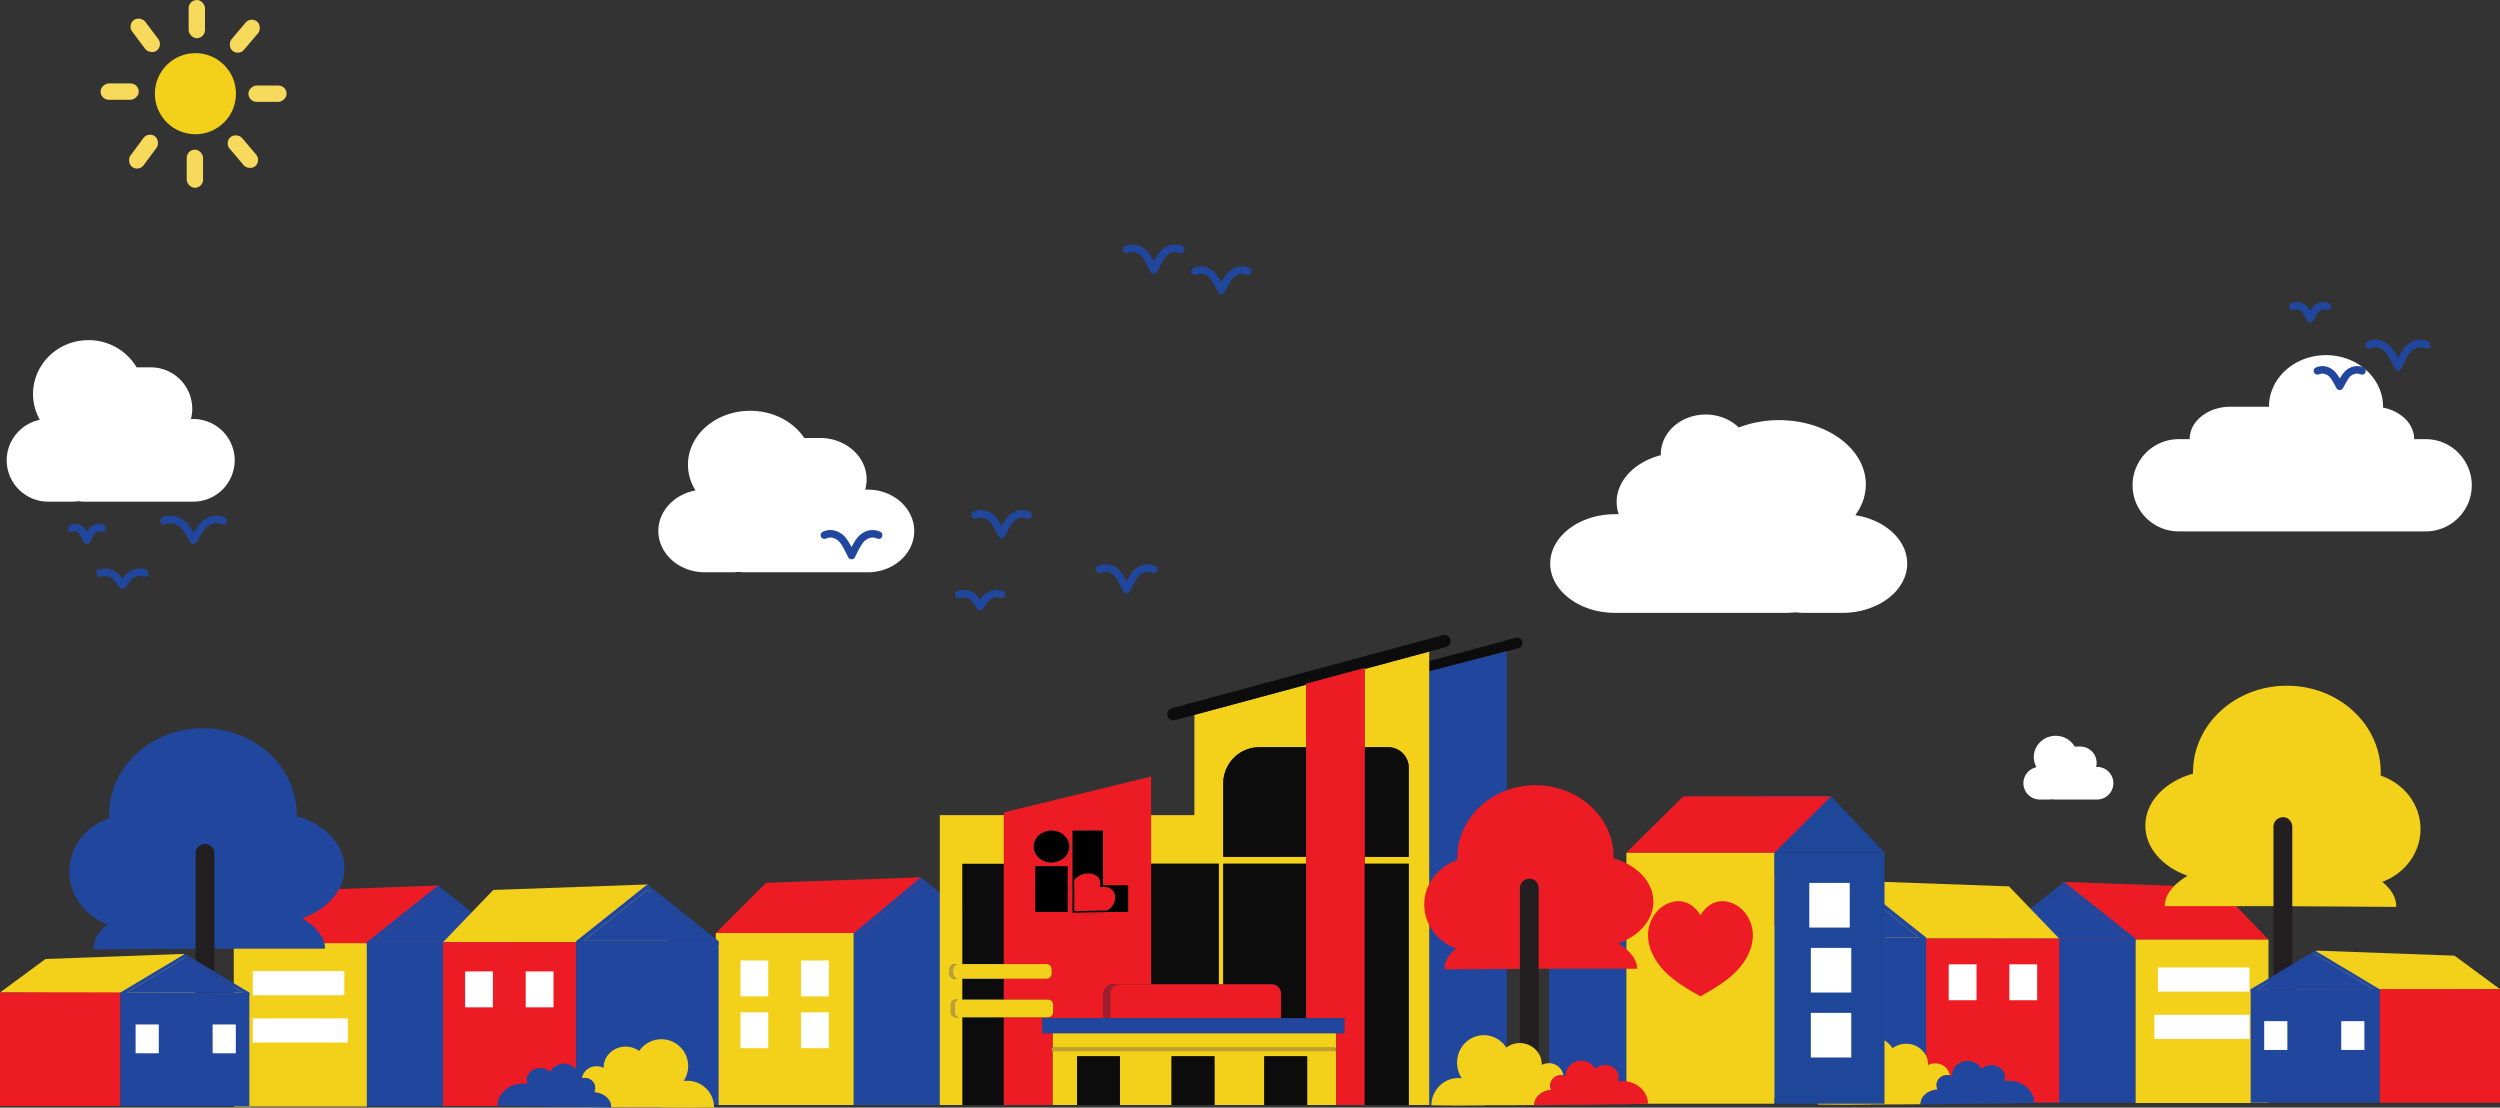 <svg id="Layer_1" data-name="Layer 1" xmlns="http://www.w3.org/2000/svg" viewBox="0 0 3322.23 1471.85"><rect x="0" y="0" width="3322.23" height="1471.85" fill="#333333" stroke="none"/><defs><style>.cls-1{fill:#fff;}.cls-2{fill:#ed1c24;}.cls-3{fill:#f3d01a;}.cls-4{fill:#231f20;}.cls-5{fill:#21469d;}.cls-6{fill:#1e4699;}.cls-7{fill:#f7d95c;}.cls-8{fill:#0c0c0c;}.cls-9{fill:#be9f2f;}.cls-10{fill:#9e1e2f;}.cls-11{opacity:0.5;}</style></defs><path class="cls-1" d="M1153.38,681.25h-3.59a49,49,0,0,0,2-13.68h0c0-30.21-27.74-54.93-61.65-54.93h-21.3c-14.23-21.59-41.07-36.14-71.83-36.14-45.65,0-82.66,32-82.66,71.58a63.86,63.86,0,0,0,10.07,34.26c-28.12,5.08-49.46,27.35-49.46,53.84h0c0,30.21,27.74,54.93,61.65,54.93h36a69.74,69.74,0,0,0,9.09-.6,69.7,69.7,0,0,0,9.08.6h162.62c33.91,0,61.65-24.72,61.65-54.93h0C1215,706,1187.29,681.25,1153.38,681.25Z" transform="translate(-0.11 -30.59)"/><path class="cls-1" d="M3266.92,632.18a61,61,0,0,0-43.27-18h-15.38V614c0-11.81-6.08-22.54-15.88-30.32a58.94,58.94,0,0,0-25.47-11.39c0-.41,0-.81,0-1.21,0-37.86-33.94-68.54-75.8-68.54s-75.8,30.68-75.8,68.53h-51.3c-29.74,0-54.08,19.32-54.08,42.93v.19h-15.37a61.28,61.28,0,0,0,0,122.55h329a61.2,61.2,0,0,0,43.27-104.55Z" transform="translate(-0.11 -30.59)"/><polygon class="cls-2" points="3014.57 1248.66 2713.57 1248.66 2742.23 1171.95 2947.84 1179.31 3014.57 1248.66"/><rect class="cls-3" x="2837.77" y="1279.25" width="176.91" height="217.09" transform="translate(5852.33 2745) rotate(-180)"/><polygon class="cls-3" points="3322.23 1314.51 3049.84 1315.34 3078.14 1263.25 3261.84 1270.01 3322.23 1314.51"/><rect class="cls-2" x="3162.3" y="1345.1" width="160.04" height="150.92" transform="translate(6484.53 2810.53) rotate(-180)"/><path class="cls-3" d="M2851,1127.67c0-31.68,26.4-58.68,63.4-69,0-.62,0-1.24,0-1.86,0-63.51,55.85-115,124.73-115s124.74,51.48,124.74,115c0,1.49-.06,3-.13,4.44,30.92,10.46,53,38.31,53,71,0,31.94-21.07,59.23-50.82,70.25,11.81,9.62,18.54,20.62,18.54,32.26,0,.34,0,.67,0,1l-153.76-1H2876.82c0-15.07,11.28-29.06,30.26-40.39C2873.94,1182.7,2851,1157.23,2851,1127.67Z" transform="translate(-0.11 -30.59)"/><path class="cls-4" d="M3046.31,1481.18V1129c0-6.54-5.75-12.8-12.5-12.5s-12.5,5.49-12.5,12.5v352.2c0,6.54,5.75,12.8,12.5,12.5s12.5-5.49,12.5-12.5Z" transform="translate(-0.11 -30.59)"/><rect class="cls-5" x="2648.58" y="1279.59" width="189.25" height="216.42" transform="translate(5486.3 2745) rotate(-180)"/><polygon class="cls-5" points="2828.12 1246.98 2658.07 1246.98 2743.09 1179.31 2828.12 1246.98"/><path class="cls-5" d="M2648.52,1277.57v5.56h189.25v-5.56h-.29l-89.65-71.35-4.62-3.68-4.63,3.68-89.65,71.35Zm9.66,0,85-67.67,85,67.67Z" transform="translate(-0.11 -30.59)"/><polygon class="cls-2" points="2425.91 1230.8 2124.92 1233.44 2153.57 1156.73 2359.18 1164.1 2425.91 1230.8"/><rect class="cls-5" x="2058.66" y="1264.03" width="189.25" height="225.89" transform="translate(4306.45 2723.37) rotate(-180)"/><polygon class="cls-5" points="2238.26 1230.09 2068.21 1230.09 2153.23 1163.93 2238.26 1230.09"/><path class="cls-5" d="M2058.66,1260.68v5.44H2247.9v-5.44h-.28L2158,1190.92l-4.62-3.59-4.63,3.59-89.65,69.76Zm9.66,0,85-66.16,85,66.16Z" transform="translate(-0.11 -30.59)"/><rect class="cls-3" x="2191.03" y="1261.06" width="183.12" height="228.53" transform="translate(4565.06 2720.06) rotate(-180)"/><polygon class="cls-3" points="2736.45 1247.25 2435.46 1247.25 2464.11 1170.54 2669.72 1177.9 2736.45 1247.25"/><rect class="cls-2" x="2559.65" y="1277.84" width="176.91" height="217.83" transform="translate(5296.1 2742.92) rotate(-180)"/><rect class="cls-5" x="2370.4" y="1277.84" width="189.25" height="216.42" transform="translate(4929.94 2741.5) rotate(-180)"/><polygon class="cls-5" points="2550.01 1245.56 2379.95 1245.56 2464.98 1177.9 2550.01 1245.56"/><path class="cls-5" d="M2370.4,1276.16v5.56h189.25v-5.56h-.28l-89.65-71.35-4.63-3.68-4.62,3.68-89.66,71.35Zm9.66,0,85-67.67,85,67.67Z" transform="translate(-0.11 -30.59)"/><path class="cls-3" d="M2575.07,1478.47a12.77,12.77,0,0,1-1.42-5.76c-.05-7.39,6.18-13.41,13.91-13.47a14.68,14.68,0,0,1,3.66.46c-1.41-9.13-9.66-16.11-19.59-16a20.33,20.33,0,0,0-9.3,2.29c0-.4,0-.81,0-1.22-.1-15-13.37-27.24-29.41-27.14a30.36,30.36,0,0,0-17.78,5.86,35.6,35.6,0,1,0-59,39.9,35.39,35.39,0,0,0-5.18-.36,35.78,35.78,0,0,0-35.34,35.32l35.57.33,35.58-.23c0-.08,0-.15,0-.23h34.53l31-.2C2552.43,1487.63,2562.52,1479,2575.07,1478.47Z" transform="translate(-0.11 -30.59)"/><path class="cls-5" d="M2703.61,1496.26c-.39-16.33-15.53-29.52-33.73-29.4a37.33,37.33,0,0,0-6.4.61,14.29,14.29,0,0,0,1.13-5.6c-.06-8.81-8.21-15.9-18.2-15.84a19.3,19.3,0,0,0-13,5,21,21,0,0,0-18.62-10.66c-11.39.07-20.71,8.9-20.64,19.55,0,.29,0,.58,0,.87a14.24,14.24,0,0,0-3-1.09,14.68,14.68,0,0,0-3.66-.46c-7.73.06-14,6.08-13.91,13.47a12.77,12.77,0,0,0,1.42,5.76c-12.55.56-22.64,9.16-22.66,19.51v.29l23.9-.33,23.91-.27h0l23.56-.16,35.31-.46,11-.08Z" transform="translate(-0.11 -30.59)"/><rect class="cls-1" x="2867.77" y="1316.3" width="121.66" height="32.08" transform="translate(5857.09 2634.09) rotate(-180)"/><rect class="cls-1" x="2223.87" y="1297.57" width="36.94" height="47.72" transform="translate(4484.57 2612.26) rotate(-180)"/><rect class="cls-1" x="2304.43" y="1297.57" width="36.94" height="47.72" transform="translate(4645.68 2612.26) rotate(-180)"/><rect class="cls-1" x="2223.87" y="1366.37" width="36.94" height="47.72" transform="translate(4484.57 2749.88) rotate(-180)"/><rect class="cls-1" x="2304.43" y="1366.37" width="36.94" height="47.72" transform="translate(4645.68 2749.88) rotate(-180)"/><rect class="cls-1" x="2589.77" y="1312.09" width="36.94" height="47.72" transform="translate(5216.37 2641.3) rotate(-180)"/><rect class="cls-5" x="2990.98" y="1345.93" width="171.26" height="150.09" transform="translate(6153.11 2811.36) rotate(-180)"/><polygon class="cls-5" points="3153.56 1314.36 2999.61 1314.36 3076.59 1268.26 3153.56 1314.36"/><path class="cls-5" d="M2991,1345v3.79H3162.3V1345H3162l-81.16-48.61-4.18-2.5-4.19,2.5L2991.35,1345Zm8.75,0,77-46.1,77,46.1Z" transform="translate(-0.11 -30.59)"/><rect class="cls-1" x="2670.33" y="1312.09" width="36.94" height="47.72" transform="translate(5377.48 2641.3) rotate(-180)"/><rect class="cls-1" x="3111.35" y="1387.58" width="30.79" height="38.31" transform="translate(6253.38 2782.88) rotate(-180)"/><rect class="cls-1" x="3008.98" y="1387.58" width="30.79" height="38.31" transform="translate(6048.64 2782.88) rotate(-180)"/><rect class="cls-1" x="2863.01" y="1379.15" width="126.42" height="32.08" transform="translate(5852.33 2759.79) rotate(-180)"/><polygon class="cls-2" points="310.65 1253.42 611.64 1253.42 582.99 1176.71 377.38 1184.07 310.65 1253.42"/><rect class="cls-3" x="310.65" y="1253.42" width="176.91" height="217.09"/><polygon class="cls-3" points="0 1318.92 272.39 1319.74 244.09 1267.66 60.39 1274.42 0 1318.92"/><rect class="cls-2" y="1318.92" width="160.04" height="150.92"/><path class="cls-5" d="M457.9,1184.19c0-31.68-26.4-58.68-63.4-69,0-.62.05-1.24.05-1.86,0-63.51-55.85-115-124.73-115s-124.74,51.48-124.74,115c0,1.49.06,3,.12,4.44-30.91,10.46-53,38.31-53,71,0,31.94,21.07,59.23,50.82,70.25-11.81,9.62-18.54,20.62-18.54,32.26,0,.34,0,.67,0,1l153.76-1H432c0-15.07-11.28-29.06-30.26-40.39C434.91,1239.21,457.9,1213.75,457.9,1184.19Z" transform="translate(-0.11 -30.59)"/><path class="cls-4" d="M285,1484.05V1164.54c0-6.54-5.75-12.81-12.5-12.5s-12.5,5.49-12.5,12.5v319.51c0,6.54,5.75,12.8,12.5,12.5s12.5-5.5,12.5-12.5Z" transform="translate(-0.11 -30.59)"/><rect class="cls-5" x="487.56" y="1253.42" width="189.25" height="216.42"/><polygon class="cls-5" points="497.1 1251.74 667.15 1251.74 582.12 1184.07 497.1 1251.74"/><path class="cls-5" d="M676.51,1282.33,586.86,1211l-4.63-3.68-4.62,3.68L488,1282.33h-.29v5.56H676.92v-5.56Zm-179.3,0,85-67.66,85,67.66Z" transform="translate(-0.11 -30.59)"/><polygon class="cls-2" points="951.19 1239.89 1252.18 1242.53 1223.53 1165.83 1017.92 1173.19 951.19 1239.89"/><rect class="cls-5" x="1129.31" y="1242.53" width="189.25" height="225.89"/><polygon class="cls-5" points="1138.84 1244.28 1308.89 1244.28 1223.87 1173.53 1138.84 1244.28"/><path class="cls-5" d="M1318.25,1274.87l-89.65-74.61-4.62-3.84-4.63,3.84-89.65,74.61h-.28v5.82h189.25v-5.82Zm-179.3,0,85-70.75,85,70.75Z" transform="translate(-0.11 -30.59)"/><rect class="cls-3" x="951.19" y="1239.89" width="183.12" height="228.53"/><polygon class="cls-3" points="588.77 1252.01 889.76 1252.01 861.1 1175.3 655.5 1182.66 588.77 1252.01"/><rect class="cls-2" x="588.77" y="1252.01" width="176.91" height="217.83"/><rect class="cls-5" x="765.68" y="1252.01" width="189.25" height="216.42"/><polygon class="cls-5" points="775.21 1250.33 945.26 1250.33 860.24 1182.66 775.21 1250.33"/><path class="cls-5" d="M954.63,1280.92,865,1209.57l-4.62-3.68-4.63,3.68-89.65,71.35h-.28v5.56H955v-5.56Zm-179.31,0,85-67.67,85,67.67Z" transform="translate(-0.11 -30.59)"/><path class="cls-3" d="M789.59,1482.27a12.9,12.9,0,0,0,1.42-5.76c0-7.39-6.18-13.42-13.91-13.47a14.76,14.76,0,0,0-3.67.46c1.42-9.13,9.66-16.11,19.6-16a20.37,20.37,0,0,1,9.3,2.29c0-.4,0-.81,0-1.22.1-15,13.37-27.25,29.4-27.14a30.33,30.33,0,0,1,17.79,5.86,35.59,35.59,0,1,1,59,39.9,35.49,35.49,0,0,1,40.53,35l-35.58.33-35.58-.23c0-.08,0-.16,0-.23H843.29l-31-.2C812.23,1491.43,802.14,1482.83,789.59,1482.27Z" transform="translate(-0.11 -30.59)"/><path class="cls-5" d="M661,1500.06c.4-16.33,15.53-29.52,33.73-29.4a37.54,37.54,0,0,1,6.41.61,14.29,14.29,0,0,1-1.13-5.6c.06-8.81,8.2-15.9,18.19-15.84a19.27,19.27,0,0,1,13,5,21,21,0,0,1,18.62-10.66c11.39.07,20.7,8.9,20.63,19.55,0,.29,0,.58,0,.87a14.15,14.15,0,0,1,3-1.09,14.76,14.76,0,0,1,3.67-.46c7.73,0,14,6.08,13.91,13.47a12.9,12.9,0,0,1-1.42,5.76c12.55.56,22.64,9.16,22.65,19.51,0,0,0,.08,0,.12v.17l-23.91-.33-23.9-.27h0l-23.56-.16-35.31-.46-11-.08Z" transform="translate(-0.11 -30.59)"/><polygon class="cls-6" points="2339.51 1132.96 2504.28 1132.96 2433.26 1058.2 2339.51 1058.2 2339.51 1132.96"/><rect class="cls-1" x="335.89" y="1290.47" width="121.66" height="32.08"/><rect class="cls-3" x="2161.32" y="1132.96" width="196.82" height="333.77"/><path class="cls-2" d="M2259.87,1354.62c16.46-9.18,33.59-19.22,46.74-32.41s22.74-30.34,22.86-48.53-10.74-36.88-28.59-43.3a33.19,33.19,0,0,0-16.71-1.84c-9.71,1.61-17.91,8.38-23.09,16.35a20.2,20.2,0,0,0-1.21,2c-.42-.69-.85-1.38-1.27-2-5.18-8-13.39-14.74-23.1-16.35a33.16,33.16,0,0,0-16.7,1.84c-17.85,6.42-28.77,25.18-28.59,43.3s9.77,35.34,22.86,48.53S2243.4,1345.44,2259.87,1354.62Z" transform="translate(-0.11 -30.59)"/><rect class="cls-6" x="2358.13" y="1132.96" width="146.15" height="333.77"/><rect class="cls-1" x="2406.39" y="1259.62" width="53.73" height="59.35"/><rect class="cls-1" x="2404.35" y="1173.28" width="53.73" height="59.35"/><rect class="cls-1" x="2406.39" y="1345.97" width="53.73" height="59.35"/><polygon class="cls-2" points="2161.32 1132.96 2358.34 1132.96 2433.26 1058.2 2236.92 1058.2 2161.32 1132.96"/><rect class="cls-1" x="1064.52" y="1276.4" width="36.94" height="47.72"/><rect class="cls-1" x="983.96" y="1276.4" width="36.94" height="47.72"/><rect class="cls-1" x="1064.52" y="1345.21" width="36.94" height="47.72"/><rect class="cls-1" x="983.96" y="1345.21" width="36.94" height="47.72"/><rect class="cls-1" x="698.62" y="1290.92" width="36.94" height="47.72"/><rect class="cls-5" x="160.1" y="1319.75" width="171.26" height="150.09"/><polygon class="cls-5" points="168.67 1318.76 322.61 1318.76 245.64 1272.67 168.67 1318.76"/><path class="cls-5" d="M331.1,1349.35l-81.16-48.6-4.19-2.5-4.18,2.5-81.16,48.6h-.26v3.79H331.47v-3.79Zm-162.32,0,77-46.09,77,46.09Z" transform="translate(-0.11 -30.59)"/><rect class="cls-1" x="618.06" y="1290.92" width="36.94" height="47.72"/><rect class="cls-1" x="180.2" y="1361.4" width="30.79" height="38.31"/><rect class="cls-1" x="282.57" y="1361.4" width="30.79" height="38.31"/><rect class="cls-1" x="335.89" y="1353.32" width="126.42" height="32.08"/><circle class="cls-3" cx="259.69" cy="124.5" r="53.9"/><rect class="cls-7" x="148.29" y="126.97" width="21.74" height="50.72" rx="10.87" transform="translate(6.71 280.9) rotate(-90)"/><rect class="cls-7" x="344.74" y="129.73" width="21.74" height="50.72" rx="10.87" transform="translate(200.4 480.11) rotate(-90)"/><rect class="cls-7" x="248.12" y="198.87" width="21.74" height="50.72" rx="10.87"/><rect class="cls-7" x="179.98" y="206.73" width="21.74" height="50.72" rx="10.87" transform="translate(175.63 -98.6) rotate(36.55)"/><rect class="cls-7" x="312.01" y="206.73" width="21.74" height="50.72" rx="10.87" transform="translate(719.15 169.88) rotate(139.73)"/><rect class="cls-7" x="250.69" width="21.74" height="50.72" rx="10.87"/><rect class="cls-7" x="182.55" y="53.32" width="21.74" height="50.72" rx="10.87" transform="matrix(0.8, -0.6, 0.6, 0.8, -8.93, 100.07)"/><rect class="cls-7" x="314.59" y="53.32" width="21.74" height="50.72" rx="10.87" transform="translate(522.81 318.5) rotate(-139.73)"/><path class="cls-5" d="M3095.49,433.62a18,18,0,0,0-18.33,1.8c-5.4,4.05-8.23,10.2-11.37,16h8.63c-3.14-5.77-6-12-11.37-16a18.06,18.06,0,0,0-18.33-1.8c-2.4,1.06-3.15,4.75-1.8,6.84,1.61,2.49,4.27,2.93,6.84,1.8-1.25.55.39-.1.75-.2s.56-.11.83-.18c.6-.18-1.26.08-.16,0,.5,0,1-.06,1.51,0,0,0,.83,0,.83,0s-1.27-.22-.16,0a14.77,14.77,0,0,1,1.49.38,7.1,7.1,0,0,0,1,.36c-.29,0-.82-.39-.24-.08s1,.55,1.54.88c.12.08,1,.66.37.24s.3.26.35.3a16.7,16.7,0,0,1,1.2,1.18,3.58,3.58,0,0,1,.63.72c-.26-.57-.28-.38.06.09.77,1.08,1.47,2.2,2.14,3.34,1.38,2.34,2.62,4.76,3.92,7.15a5,5,0,0,0,8.63,0c1.26-2.33,2.47-4.69,3.8-7,.67-1.14,1.38-2.27,2.14-3.35,0,0,.78-1,.32-.46s.26-.27.35-.38a16.69,16.69,0,0,1,1.34-1.32s.55-.48.56-.47c-.49.37-.58.45-.29.23l.3-.2a14.6,14.6,0,0,1,1.53-.9c.38-.19.71-.63-.09,0a2.93,2.93,0,0,1,.81-.3,13,13,0,0,1,1.48-.4c.09,0,1.2-.22.34-.08s.15,0,.34,0a15.7,15.7,0,0,1,1.68,0c.73.05-.15.07-.33-.05a3.48,3.48,0,0,0,.83.18c.28.07.55.15.82.24s1.3.53.09,0c2.39,1.05,5.48.77,6.84-1.8,1.15-2.17.76-5.71-1.79-6.84Z" transform="translate(-0.11 -30.59)"/><path class="cls-5" d="M1661,386.93a24.29,24.29,0,0,0-21.1.15c-6.94,3.26-11.43,9.6-15.09,16.08-2,3.62-3.87,7.36-5.8,11h8.63c-3.55-6.76-6.76-13.8-11.6-19.76a27,27,0,0,0-18.67-9.89,23.52,23.52,0,0,0-11.72,2.38c-2.38,1.1-3.16,4.72-1.8,6.84a5.14,5.14,0,0,0,6.84,1.79q.75-.35-.24.09l.64-.25c.43-.16.86-.3,1.3-.42s.87-.23,1.32-.32l.66-.12c-.78.1-.89.11-.34,0a21.65,21.65,0,0,1,2.67-.08c.33,0,.67.05,1,.07.56.06.44,0-.33-.06l.66.11a20,20,0,0,1,2.63.69,6.08,6.08,0,0,1,1.29.48c-1.2-.75.1.07.38.22.74.38,1.45.8,2.15,1.25a9.72,9.72,0,0,1,1.18.84l.41.38a25.42,25.42,0,0,1,2.14,2.14c.3.34.59.69.88,1l-.18-.23c.16.21.32.43.47.65a65.67,65.67,0,0,1,3.6,5.74c2.13,3.74,4,7.61,6,11.41a5,5,0,0,0,8.63,0c2-3.8,3.89-7.67,6-11.41,1.12-2,2.3-3.9,3.61-5.74.25-.36.7-.95.17-.27.32-.4.65-.8,1-1.19a27.13,27.13,0,0,1,2.15-2.14l.41-.38a9.72,9.72,0,0,1,1.18-.84c.69-.45,1.41-.87,2.14-1.25.29-.15,1.58-1,.39-.22a5.89,5.89,0,0,1,1.29-.48,19.81,19.81,0,0,1,2.62-.69l.67-.11q-1.17.15-.33.06c.33,0,.66-.06,1-.07a21.49,21.49,0,0,1,2.66.08c.56.06.45.05-.33,0l.66.12c.44.09.88.2,1.31.32s.87.26,1.3.42l.64.25q-1-.43-.24-.09c2.37,1.1,5.5.75,6.84-1.79,1.17-2.21.74-5.67-1.79-6.84Z" transform="translate(-0.11 -30.59)"/><path class="cls-5" d="M193.81,787.39a25.94,25.94,0,0,0-20.8,2.13c-6.46,3.65-10.37,10.26-14.54,16.16h8.64c-4.17-5.9-8.08-12.52-14.55-16.16a26,26,0,0,0-20.79-2.13c-2.47.84-4.36,3.47-3.49,6.15.79,2.45,3.5,4.4,6.15,3.49a20.21,20.21,0,0,1,2.15-.61l.91-.19.56-.09c-.66.09-.79.11-.41.07,1.38-.06,2.71-.06,4.09,0,.64,0-1-.19,0,0,.37.07.74.13,1.1.21A20.24,20.24,0,0,1,145,797l.88.31c.62.24.58.09,0,0a7,7,0,0,1,2,1c.59.34,1.14.74,1.71,1.12s-.69-.59,0,0c.28.25.56.49.83.75a34.26,34.26,0,0,1,3.06,3.42c.9,1.11-.58-.8.28.36.26.34.52.69.77,1,.42.57.83,1.15,1.24,1.74.92,1.3,1.81,2.62,2.73,3.92a5.09,5.09,0,0,0,8.64,0c.88-1.24,1.73-2.5,2.61-3.75.44-.64.9-1.28,1.36-1.91.25-.35.51-.7.77-1,.55-.75-.22.25.14-.19a38.94,38.94,0,0,1,3.19-3.59c.23-.22.46-.43.7-.63.44-.38.45-.46,0,0a10.16,10.16,0,0,1,1.86-1.23c.59-.35,1.21-.63,1.81-1s-.88.32,0,0l1.06-.38c.65-.21,1.31-.39,2-.54.37-.09.73-.16,1.1-.22,1-.18.12.15,0,0,.2.19,1.87-.13,2.23-.13.62,0,1.24.06,1.86.08,1.15,0-.89-.18.15,0,.37.07.73.13,1.1.22a20.21,20.21,0,0,1,2.15.61,5,5,0,0,0,6.15-3.49,5.13,5.13,0,0,0-3.49-6.15Z" transform="translate(-0.11 -30.59)"/><path class="cls-5" d="M298.14,717.93c-7-3-14.93-2.32-21.83.65-7.47,3.21-12.48,9.51-16.67,16.22-2.31,3.7-4.39,7.54-6.58,11.3h8.64c-4-6.86-7.62-14.17-13-20.1a30.71,30.71,0,0,0-20.3-10,25.79,25.79,0,0,0-11.81,1.89,5.54,5.54,0,0,0-3,2.3,5.08,5.08,0,0,0-.51,3.85c.75,2.31,3.57,4.58,6.15,3.49a23.24,23.24,0,0,1,4.39-1.36,6,6,0,0,0,1-.18s-1,.11-.46.07l.52-.05a22,22,0,0,1,2.44-.07,14.8,14.8,0,0,0,2.09.15s-1-.17-.46-.07c.17,0,.34.06.51.09.47.08.93.18,1.38.29.69.16,1.37.36,2,.58.34.11.67.24,1,.36l.06,0c-.73-.27.33.15.39.18a26.2,26.2,0,0,1,3.94,2.28c.2.14.39.29.6.43.47.34-.28-.21-.28-.21s.74.62.86.72c.62.54,1.21,1.11,1.78,1.71s1.13,1.24,1.65,1.89-.33-.47.23.3l.87,1.2c1.08,1.53,2.09,3.1,3.07,4.69,2.13,3.47,4.07,7,6.11,10.56a5.05,5.05,0,0,0,8.64,0c1.79-3.08,3.5-6.2,5.33-9.26,1-1.61,2-3.2,3-4.76.47-.71,1-1.4,1.46-2.09.21-.29.76-1,.23-.32.32-.41.65-.82,1-1.22a36.55,36.55,0,0,1,3.4-3.3c.53-.47-.7.5-.13.09l.45-.32c.3-.22.6-.43.91-.63q1-.65,2-1.2c.37-.2.75-.39,1.13-.56l.49-.23c.51-.24-.35.17-.37.16.19,0,.81-.31,1-.37.39-.14.78-.27,1.18-.38.73-.22,1.47-.4,2.22-.55a8.68,8.68,0,0,0,1-.17s-1,.11-.46.07l.7-.07a20.67,20.67,0,0,1,2.61,0c.41,0,.82,0,1.22.08,1.19.11-.63-.14.23,0a24.25,24.25,0,0,1,5.08,1.48c2.42,1,5.61-1.09,6.15-3.49.67-2.93-.9-5.06-3.49-6.15Z" transform="translate(-0.11 -30.59)"/><path class="cls-5" d="M138.34,728.32c-6.07-3-12.58-1.82-17.69,2.49-4.58,3.87-6.83,10-9.36,15.29h8.63c-2.53-5.26-4.78-11.42-9.36-15.29-5.11-4.31-11.62-5.51-17.69-2.49a5,5,0,0,0-1.8,6.84,5.12,5.12,0,0,0,6.84,1.8c.83-.41-.7.18-.11,0,.21-.05.41-.15.62-.21s.53-.13.79-.2c.75-.22-.24.14-.37,0a6.48,6.48,0,0,0,1.44,0c1,0-.09.14-.2-.06a2.82,2.82,0,0,0,.63.12c.49.11.94.3,1.42.43s-.91-.47-.11,0l.6.32.74.47.29.2q.43.32-.3-.24s1.17,1.08,1.22,1.13.35.38.51.57.66.93.08.06c.33.5.68,1,1,1.5.66,1.08,1.26,2.18,1.84,3.3,1.15,2.25,2.19,4.55,3.29,6.83,1.57,3.27,7.06,3.27,8.63,0,1.07-2.21,2.08-4.45,3.2-6.64.57-1.12,1.17-2.23,1.83-3.31.35-.58.73-1.12,1.1-1.68-.22.33-.42.49,0,.08.21-.23.42-.48.64-.71s1.23-1.11,1.22-1.13-.84.58-.15.14c.24-.16.48-.33.73-.48l.6-.33c.9-.47-.06-.17-.12,0,.07-.19,1.26-.41,1.42-.45s.43-.08.63-.14c.58-.16-1.11,0-.2,0,.47,0,1,0,1.44,0s-.91-.24-.37,0c.25.09.53.11.79.18l.63.2c1.08.34-1-.48,0,0,2.33,1.16,5.52.7,6.84-1.8,1.19-2.26.7-5.59-1.8-6.84Z" transform="translate(-0.11 -30.59)"/><path class="cls-5" d="M3141.62,519.18a21.33,21.33,0,0,0-11.23-1.95,22.93,22.93,0,0,0-11,4.23c-6.75,5-10.3,12.82-14.26,20h8.64c-4-7.17-7.51-15-14.27-20a22.37,22.37,0,0,0-10.36-4.14,21.75,21.75,0,0,0-11.9,1.86c-2.4,1.05-3.14,4.75-1.79,6.84,1.6,2.49,4.26,2.92,6.84,1.79-1.26.55,0,0,.27-.07s.65-.21,1-.3.78-.17,1.17-.27c1-.23-1.08.06,0,0,.68,0,1.35-.09,2-.07.34,0,.67,0,1,.06,1.1.05-1-.21,0,0,.73.16,1.45.31,2.17.53.39.12.77.26,1.15.4,1,.34-.89-.45.1,0,.63.33,1.26.66,1.87,1,.31.19.6.4.9.6.83.53-.68-.6.3.23a18.82,18.82,0,0,1,1.78,1.68c.26.28.5.58.76.86.71.77-.5-.73.2.23,1,1.43,2,2.92,2.93,4.44,1.82,3,3.44,6.19,5.15,9.29a5,5,0,0,0,8.64,0c1.67-3,3.26-6.12,5-9.11.95-1.58,1.95-3.13,3-4.62.8-1.09-.66.74.2-.23.25-.29.5-.58.76-.86a18.82,18.82,0,0,1,1.78-1.68c.14-.12.28-.24.43-.35-.48.37-.58.44-.28.23s.69-.49,1.05-.71c.61-.38,1.24-.7,1.87-1,1.05-.55-1,.35.1,0l1-.35a18.14,18.14,0,0,1,2.17-.55l.51-.08c-.71.09-.87.11-.48.07s.79-.07,1.18-.08a19.77,19.77,0,0,1,2,.07c1.16.09-1.12-.25,0,0l1,.22,1,.29c.28.09,1.74.7.43.13,2.39,1.05,5.48.78,6.84-1.79,1.15-2.17.77-5.72-1.79-6.84Z" transform="translate(-0.11 -30.59)"/><path class="cls-8" d="M2023.06,883.16h0a7.08,7.08,0,0,0-8.68-5l-115,31v13.61l103.18-26.81v.13l15.5-4.18A7.14,7.14,0,0,0,2023.06,883.16Z" transform="translate(-0.11 -30.59)"/><polygon class="cls-5" points="1899.26 892.15 1899.26 1468.43 2002.44 1468.43 2002.44 865.48 2002.44 865.34 1899.26 892.15"/><path class="cls-3" d="M1619.65,1178.4v160.31h6.06V1178.4h110.08v-9.17H1625.71v-97.55a48,48,0,0,1,47.87-48.13h62.21v-83L1587.33,980.6v133.17h-57.55v64.63Z" transform="translate(-0.11 -30.59)"/><path class="cls-3" d="M1899.37,922.75V896.43l-85.73,23.13v104H1845a27.28,27.28,0,0,1,27.2,27.35v118.33h-58.51v9.17h58.51V1499h-96.31v-95.41h-377v19.3h375.89v4.44H1398.82V1499h32.64v-64.74h57V1499H1557v-64.74h57V1499h66.2v-64.74h57V1499h162.18Z" transform="translate(-0.11 -30.59)"/><path class="cls-8" d="M1735.79,939.22l77.85-21v1.34l85.73-23.13,22.24-6a8.22,8.22,0,0,0,5.77-10h0a8.15,8.15,0,0,0-10-5.8l-360.14,97.15a8.2,8.2,0,0,0-5.77,10h0a8.17,8.17,0,0,0,10,5.8l25.86-7,148.46-40.05Z" transform="translate(-0.11 -30.59)"/><path class="cls-8" d="M1690.05,1338.71a12.43,12.43,0,0,1,12.4,12.47V1382a1.56,1.56,0,0,1-1.56,1.57h34.9V1178.4H1625.71v160.31h64.34Z" transform="translate(-0.11 -30.59)"/><path class="cls-8" d="M1673.58,1023.55a48,48,0,0,0-47.87,48.13v97.55h110.08V1023.55Z" transform="translate(-0.11 -30.59)"/><path class="cls-8" d="M1872.15,1169.23V1050.9a27.28,27.28,0,0,0-27.2-27.35h-31.31v145.68Z" transform="translate(-0.11 -30.59)"/><rect class="cls-8" x="1278.77" y="1351.89" width="55.21" height="116.54"/><rect class="cls-8" x="1278.77" y="1147.81" width="55.21" height="133.34"/><rect class="cls-8" x="1278.77" y="1300.65" width="55.21" height="27.74"/><rect class="cls-8" x="1529.66" y="1147.81" width="89.87" height="160.31"/><path class="cls-2" d="M1397.69,1427.35v-4.44h1.13v-19.3h-13.45v-20h82.78a1.56,1.56,0,0,1-1.56-1.57v-30.85a12.43,12.43,0,0,1,12.4-12.47h50.79V1062.57l-195.69,47.61v201.56h56.82a6.79,6.79,0,0,1,6.78,6.82v5.87a6.79,6.79,0,0,1-6.78,6.81h-56.82V1359h58.75a6.79,6.79,0,0,1,6.78,6.81v9.87a6.79,6.79,0,0,1-6.78,6.82h-58.75V1499h64.73v-71.67Zm23.3-271.78c0,11.66-10.56,21.12-23.58,21.12s-23.58-9.46-23.58-21.12,10.56-21.12,23.58-21.12S1421,1143.91,1421,1155.57Zm4.48-21.07h40.36v72.66h33.43v35.26h-18.11l-13.2.19a43.56,43.56,0,0,1-16.93,3.5c-7.32.1-14.78-1.27-22-2.93l-1.48,0h-2.1v-.87l-.69-.16c-2.18-7.59-4.3-15.65-4-23.48a32,32,0,0,1,4.72-15.92V1134.5Zm-49.43,108v-60.75h42.74v60.75Z" transform="translate(-0.11 -30.59)"/><path class="cls-9" d="M1268.56,1375.66v-9.87a6.79,6.79,0,0,1,6.78-6.81h-5a6.79,6.79,0,0,0-6.77,6.81v9.87a6.79,6.79,0,0,0,6.77,6.82h5A6.79,6.79,0,0,1,1268.56,1375.66Z" transform="translate(-0.11 -30.59)"/><path class="cls-10" d="M1475.61,1382v-30.85a12.43,12.43,0,0,1,12.4-12.47h-9a12.43,12.43,0,0,0-12.4,12.47V1382a1.56,1.56,0,0,0,1.56,1.57h9A1.56,1.56,0,0,1,1475.61,1382Z" transform="translate(-0.11 -30.59)"/><path class="cls-3" d="M1334.09,1382.48h58.75a6.79,6.79,0,0,0,6.78-6.82v-9.87a6.79,6.79,0,0,0-6.78-6.81h-114v-27.74h112a6.79,6.79,0,0,0,6.78-6.81v-5.87a6.79,6.79,0,0,0-6.78-6.82h-112V1178.4h55.21v-64.63H1249V1499h29.89V1382.48Zm-72-63.92a6.79,6.79,0,0,1,6.77-6.82h4.6a6.79,6.79,0,0,0-6.78,6.82v5.87a6.79,6.79,0,0,0,6.78,6.81h-4.6a6.79,6.79,0,0,1-6.77-6.81Zm8.28,63.92a6.79,6.79,0,0,1-6.77-6.82v-9.87a6.79,6.79,0,0,1,6.77-6.81h5a6.79,6.79,0,0,0-6.78,6.81v9.87a6.79,6.79,0,0,0,6.78,6.82Z" transform="translate(-0.11 -30.59)"/><path class="cls-2" d="M1475.61,1351.18V1382a1.56,1.56,0,0,0,1.56,1.57h223.72a1.56,1.56,0,0,0,1.56-1.57v-30.85a12.43,12.43,0,0,0-12.4-12.47H1488A12.43,12.43,0,0,0,1475.61,1351.18Z" transform="translate(-0.11 -30.59)"/><polygon class="cls-2" points="1735.68 908.63 1735.68 909.96 1735.68 992.96 1735.68 1138.64 1735.68 1147.81 1735.68 1353.01 1786.44 1353.01 1786.44 1373.02 1775.73 1373.02 1775.73 1468.43 1813.52 1468.43 1813.52 1147.81 1813.52 1138.64 1813.52 992.96 1813.52 888.97 1813.52 887.63 1735.68 908.63"/><polygon class="cls-5" points="1786.44 1353.01 1735.68 1353.01 1700.78 1353.01 1667.03 1353.01 1477.06 1353.01 1468.04 1353.01 1385.26 1353.01 1385.26 1373.02 1398.71 1373.02 1775.73 1373.02 1786.44 1373.02 1786.44 1353.01"/><rect class="cls-8" x="1431.35" y="1403.69" width="56.99" height="64.74"/><path class="cls-9" d="M1268.81,1331.24h4.6a6.79,6.79,0,0,1-6.78-6.81v-5.87a6.79,6.79,0,0,1,6.78-6.82h-4.6a6.79,6.79,0,0,0-6.77,6.82v5.87A6.79,6.79,0,0,0,1268.81,1331.24Z" transform="translate(-0.11 -30.59)"/><polygon class="cls-8" points="1556.9 1403.69 1556.9 1468.43 1587.22 1468.43 1613.89 1468.43 1613.89 1403.69 1556.9 1403.69"/><polygon class="cls-8" points="1737.08 1463.32 1737.08 1403.69 1680.09 1403.69 1680.09 1468.43 1696.76 1468.43 1737.08 1468.43 1737.08 1463.32"/><rect x="1375.93" y="1151.12" width="42.74" height="60.76"/><ellipse cx="1397.3" cy="1124.98" rx="23.58" ry="21.12"/><rect class="cls-8" x="1813.52" y="1147.81" width="58.52" height="320.62"/><polygon class="cls-9" points="1397.58 1396.76 1398.71 1396.76 1774.6 1396.76 1774.6 1392.32 1398.71 1392.32 1397.58 1392.32 1397.58 1396.76"/><path class="cls-2" d="M1451,1246.11a43.56,43.56,0,0,0,16.93-3.5l-38.9.57C1436.24,1244.84,1443.7,1246.21,1451,1246.11Z" transform="translate(-0.11 -30.59)"/><path class="cls-2" d="M1420.75,1218.7c-.27,7.83,1.85,15.89,4,23.48l.69.16v-39.56A32,32,0,0,0,1420.75,1218.7Z" transform="translate(-0.11 -30.59)"/><path class="cls-2" d="M1460.14,1197.06a14.54,14.54,0,0,0-6-4.35c-8-3.29-17.94-.84-24.1,4.67a24,24,0,0,0-2.43,2.52v41.44l44-.65a27.07,27.07,0,0,0,3.47-2.5c6.28-5.41,9.18-14.26,5.61-21.42a13.45,13.45,0,0,0-4.78-5.45c-3.69-2.36-8.67-2.73-13.08-1.85a10,10,0,0,0-1.08.26c.1-.34.2-.67.28-1C1463.06,1204.83,1462.73,1200.38,1460.14,1197.06Z" transform="translate(-0.11 -30.59)"/><path d="M1425.47,1202.78v40.43h2.1l1.48,0,38.9-.57,13.2-.19h18.11v-35.26h-33.43V1134.5h-40.36v68.28Zm37.34,6.69c4.41-.88,9.39-.51,13.08,1.85a13.45,13.45,0,0,1,4.78,5.45c3.57,7.16.67,16-5.61,21.42a27.07,27.07,0,0,1-3.47,2.5l-44,.65V1199.9a24,24,0,0,1,2.43-2.52c6.16-5.51,16.12-8,24.1-4.67a14.54,14.54,0,0,1,6,4.35c2.59,3.32,2.92,7.77,1.87,11.69-.08.31-.18.64-.28,1A10,10,0,0,1,1462.81,1209.47Z" transform="translate(-0.11 -30.59)"/><path class="cls-2" d="M2197.25,1228.78c0-26.37-22-48.84-52.78-57.46,0-.51,0-1,0-1.54,0-52.87-46.48-95.72-103.83-95.72s-103.83,42.85-103.83,95.72c0,1.24.05,2.46.1,3.69-25.73,8.71-44.14,31.89-44.14,59.14,0,26.58,17.54,49.29,42.31,58.47-9.84,8-15.44,17.16-15.44,26.85,0,.28,0,.57,0,.85l128-.85h128c0-12.54-9.39-24.18-25.19-33.62C2178.11,1274.59,2197.25,1253.38,2197.25,1228.78Z" transform="translate(-0.11 -30.59)"/><path class="cls-4" d="M2044.9,1476.71v-266a12.9,12.9,0,0,0-3.66-8.84,12.75,12.75,0,0,0-8.84-3.66c-6.77.31-12.5,5.5-12.5,12.5v266a12.9,12.9,0,0,0,3.66,8.83,12.71,12.71,0,0,0,8.84,3.67c6.77-.31,12.5-5.5,12.5-12.5Z" transform="translate(-0.11 -30.59)"/><path class="cls-3" d="M2061.67,1479.11a13.33,13.33,0,0,1-1.42-5.9,13.85,13.85,0,0,1,13.91-13.79,14.23,14.23,0,0,1,3.66.46,19.57,19.57,0,0,0-19.6-16.44,20,20,0,0,0-9.3,2.36c0-.42,0-.84,0-1.25-.1-15.37-13.38-27.92-29.41-27.81a29.78,29.78,0,0,0-17.78,6,35.34,35.34,0,0,0-30-16.51c-19.64.13-35.46,16.59-35.33,36.76a37,37,0,0,0,6.37,20.61,32.83,32.83,0,0,0-5.18-.36c-19.3.12-35.16,16.35-35.34,36.17l35.58.35,35.57-.24v-.24H2008l31-.2C2039,1488.49,2049.12,1479.69,2061.67,1479.11Z" transform="translate(-0.11 -30.59)"/><path class="cls-2" d="M2190.21,1497.35c-.4-16.72-15.54-30.23-33.73-30.11a35.62,35.62,0,0,0-6.41.62,15,15,0,0,0,1.13-5.74c-.06-9-8.21-16.3-18.19-16.23a19,19,0,0,0-13,5.12,20.94,20.94,0,0,0-18.62-10.93c-11.39.08-20.7,9.12-20.63,20,0,.3,0,.59,0,.89a14.6,14.6,0,0,0-6.63-1.58,13.85,13.85,0,0,0-13.91,13.79,13.33,13.33,0,0,0,1.42,5.9c-12.55.58-22.64,9.38-22.65,20,0,0,0,.08,0,.12a1.09,1.09,0,0,0,0,.18l23.9-.33,23.9-.28h0l23.56-.15,35.31-.48,11-.07Z" transform="translate(-0.11 -30.59)"/><path class="cls-5" d="M1572,357.94a24.28,24.28,0,0,0-21.75.27c-7.09,3.55-11.59,10.2-15.28,17-2.06,3.8-3.92,7.7-5.88,11.55h8.64c-3.59-7.05-6.82-14.4-11.73-20.67a27.47,27.47,0,0,0-19.06-10.58,23.34,23.34,0,0,0-12.12,2.46c-2.36,1.14-3.17,4.7-1.79,6.84a5.13,5.13,0,0,0,6.84,1.8l.47-.22c.49-.25-.39.16-.41.16a5.83,5.83,0,0,0,1-.35,15.28,15.28,0,0,1,2.11-.57c.19,0,1.28-.21.48-.11s.29,0,.48,0a20,20,0,0,1,2.32,0c.33,0,.66.07,1,.08.55,0-.51,0-.51-.07l.49.08c.72.14,1.42.3,2.12.5s1.28.52,1.92.69c0,0-.89-.42-.4-.16l.47.22c.36.18.73.37,1.08.57.62.35,1.22.72,1.81,1.13.15.1,1,.77.51.36s.47.4.64.54a27.08,27.08,0,0,1,3.41,3.61c-.55-.69-.07-.06.16.27s.46.66.68,1q.75,1.13,1.44,2.28c.92,1.52,1.79,3.08,2.63,4.65,1.87,3.49,3.57,7.07,5.37,10.6,1.66,3.26,7,3.26,8.64,0,3.15-6.2,6-12.63,10-18.37.1-.15.77-1.1.43-.62s.35-.43.47-.57a24.41,24.41,0,0,1,1.69-1.83c.58-.57,1.2-1.08,1.81-1.61.43-.38-.28.23-.3.22a5.36,5.36,0,0,0,.44-.32c.34-.25.69-.48,1-.71.6-.37,1.21-.73,1.84-1.05.24-.12.76-.25.93-.45,0,0-.92.37-.4.17l.64-.24c.63-.23,1.28-.43,1.94-.6l1-.22.49-.09c.81-.16-.31.1-.34,0s2.27-.13,2.47-.12c.39,0,.77,0,1.16,0l.49.05c.66,0-1-.2-.34,0s1.52.31,2.27.54c.38.12.75.25,1.12.39.13,0,.67.28,0,0s.29.15.35.18c2.35,1.13,5.51.72,6.84-1.8,1.18-2.23.72-5.63-1.79-6.84Z" transform="translate(-0.11 -30.59)"/><path class="cls-5" d="M3227.45,484.74a25.11,25.11,0,0,0-22.67.26c-7.5,3.78-12.22,10.85-16.08,18-2.2,4.09-4.17,8.3-6.25,12.44h8.63c-3.79-7.55-7.19-15.47-12.43-22.16a28.62,28.62,0,0,0-19.93-11.17,24.11,24.11,0,0,0-12.64,2.6,5,5,0,0,0-1.8,6.84,5.12,5.12,0,0,0,6.84,1.79c.23-.11,1.36-.47.65-.31s.31-.1.51-.17a19,19,0,0,1,2.24-.61,4.65,4.65,0,0,0,1.13-.2s-1.05.08-.52.08l.49-.05a21.87,21.87,0,0,1,2.29,0c.38,0,.76.08,1.14.09.54,0-.5,0-.52-.07a2.41,2.41,0,0,0,.49.07c.76.16,1.51.32,2.26.53s1.36.55,2.06.73c0,0-.91-.41-.41-.16l.62.29c.36.18.71.37,1.07.57.66.37,1.31.78,1.94,1.21l.43.31c.83.58-.16-.08-.15-.12a11.41,11.41,0,0,0,1,.82,28.8,28.8,0,0,1,3.52,3.72c-.62-.78.07.11.28.42s.46.67.69,1c.53.81,1.05,1.63,1.55,2.46,1,1.67,1.94,3.37,2.84,5.08,2,3.79,3.82,7.66,5.75,11.48,1.63,3.26,7,3.26,8.63,0,3.37-6.71,6.42-13.67,10.71-19.87l.46-.65c.05-.08.45-.62.08-.12s.35-.43.47-.57c.57-.67,1.18-1.33,1.81-1.95s1.18-1.09,1.79-1.61,0,.17-.16.12c.06,0,.39-.28.44-.32.33-.24.68-.48,1-.7a21.18,21.18,0,0,1,2-1.13,5.39,5.39,0,0,0,1.08-.52s-.92.36-.41.17l.63-.24a21.76,21.76,0,0,1,2.08-.65l1.13-.25.49-.08c.79-.16-.28.12-.36,0a16,16,0,0,0,2.61-.12c.39,0,.77,0,1.15.06,1.16.06-.86-.2.29,0a21.72,21.72,0,0,1,2.41.59c.38.11.74.26,1.11.38.64.21-.87-.41-.25-.11l.77.36c2.35,1.14,5.52.72,6.84-1.79,1.19-2.25.72-5.62-1.79-6.84Z" transform="translate(-0.11 -30.59)"/><path class="cls-1" d="M257.06,587.38h-3.2a54.76,54.76,0,0,0,1.74-13.69h0a55.09,55.09,0,0,0-54.93-54.93h-19a74,74,0,0,0-64-36.14c-40.67,0-73.64,32-73.64,71.58a69.66,69.66,0,0,0,9,34.26A55.15,55.15,0,0,0,9,642.3H9A55.09,55.09,0,0,0,63.9,697.23H96a54.06,54.06,0,0,0,8.09-.6,54,54,0,0,0,8.09.6H257.06A55.09,55.09,0,0,0,312,642.3h0A55.08,55.08,0,0,0,257.06,587.38Z" transform="translate(-0.11 -30.59)"/><path class="cls-1" d="M2465.59,715.22c8.95-12.15,14-26.08,14-40.89,0-47.17-51.62-85.41-115.28-85.41a147.82,147.82,0,0,0-53.53,9.76c-10.91-10.58-26.6-17.22-44-17.22-32.94,0-59.63,23.67-59.63,52.87,0,.38,0,.76,0,1.14-34,8.75-58.69,33.34-58.69,62.12h0a50.49,50.49,0,0,0,2.72,16.33h-5c-47.29,0-86,29.49-86,65.54h0c0,36,38.69,65.54,86,65.54H2373a112.33,112.33,0,0,0,12.67-.71,112.06,112.06,0,0,0,12.67.71h50.24c47.29,0,86-29.49,86-65.54h0C2534.57,747.85,2504.81,721.27,2465.59,715.22Z" transform="translate(-0.11 -30.59)"/><path class="cls-5" d="M1332.49,815.68a24.13,24.13,0,0,0-20.17,2.18c-6.27,3.77-10,10.34-13.93,16.25H1307c-4-5.91-7.66-12.48-13.93-16.25a24.16,24.16,0,0,0-20.17-2.18c-2.45.88-4.36,3.44-3.49,6.15.78,2.41,3.52,4.44,6.15,3.49a17.44,17.44,0,0,1,2.1-.63l.89-.19c.89-.16.28.15-.07,0a5,5,0,0,0,1.08-.09c.36,0,.73,0,1.09,0,.61,0,1.21.05,1.81.1,1.24.1-1.09-.23.12,0l1.07.22c.59.14,1.17.31,1.75.51a4.25,4.25,0,0,1,1,.38c-1-.66-.15-.06.14.09a19,19,0,0,1,1.77,1c.26.17.52.33.77.51l.45.32-.28-.21a6,6,0,0,1,1.5,1.38c.52.53,1,1.09,1.49,1.66.27.32.53.65.8,1-.44-.56-.12-.16.12.18,1.83,2.47,3.47,5.08,5.18,7.63a5.06,5.06,0,0,0,8.63,0c1.68-2.49,3.27-5,5-7.46.07-.09.94-1.22.26-.35.26-.34.53-.67.8-1q.64-.79,1.35-1.53c.12-.13,1.51-1.59,1.64-1.51-.09,0-.85.61,0,0,.3-.22.6-.42.91-.62.58-.36,1.16-.68,1.77-1,.14-.07,1.1-.5.4-.2s.46-.16.6-.21c.63-.22,1.28-.41,1.93-.57l1.07-.22c.94-.21-.71,0-.07,0a29.52,29.52,0,0,1,4,0c.63,0-1-.19-.07,0,.35.07.71.13,1.07.22a17.29,17.29,0,0,1,2.09.63,5,5,0,0,0,6.15-3.49,5.13,5.13,0,0,0-3.49-6.15Z" transform="translate(-0.11 -30.59)"/><path class="cls-5" d="M1170.3,737.43a24.25,24.25,0,0,0-21.74.27c-7.1,3.55-11.6,10.2-15.29,17-2.06,3.8-3.92,7.7-5.88,11.55H1136c-3.59-7.05-6.82-14.4-11.73-20.67A27.45,27.45,0,0,0,1105.24,735a23.36,23.36,0,0,0-12.12,2.46c-2.36,1.14-3.17,4.7-1.79,6.84a5.13,5.13,0,0,0,6.84,1.8l.47-.23c.49-.25-.38.17-.41.17a5.83,5.83,0,0,0,1-.35,16.87,16.87,0,0,1,2.11-.58c.19,0,1.28-.2.48-.1s.29,0,.49,0a17.81,17.81,0,0,1,2.31,0l1,.08c.55,0-.5,0-.51-.07s.46.07.49.08c.72.14,1.42.3,2.12.5s1.28.52,1.93.69c0,0-.9-.42-.41-.16l.47.22q.55.27,1.08.57a21.07,21.07,0,0,1,1.81,1.13c.15.1,1,.77.52.36s.46.39.63.54a27.08,27.08,0,0,1,3.41,3.61c-.54-.69-.07-.06.16.27s.46.66.68,1q.75,1.13,1.44,2.28c.93,1.52,1.79,3.08,2.63,4.65,1.87,3.49,3.58,7.07,5.37,10.6,1.66,3.26,7,3.26,8.64,0,3.15-6.2,6-12.63,10-18.37.11-.15.77-1.1.43-.62s.35-.43.47-.57c.54-.64,1.1-1.25,1.69-1.83s1.2-1.08,1.81-1.61c.43-.38-.27.23-.3.22s.41-.3.44-.33c.34-.24.69-.47,1-.7.6-.38,1.21-.73,1.84-1.05a3.71,3.71,0,0,0,.94-.45s-.93.37-.41.17l.64-.24c.64-.23,1.28-.43,1.94-.6l1-.22.49-.09c.81-.16-.31.1-.34,0s2.27-.13,2.47-.12c.39,0,.77,0,1.16.05l.49,0c.66,0-1-.2-.34,0s1.52.31,2.27.54l1.13.38c.13,0,.66.29,0,0s.29.15.35.18c2.35,1.13,5.51.72,6.84-1.8,1.18-2.23.72-5.63-1.79-6.84Z" transform="translate(-0.11 -30.59)"/><path class="cls-5" d="M1298.53,719.43c.5-.23.42-.2-.24.08l.64-.25c.43-.15.86-.29,1.3-.42s.87-.22,1.31-.31l.66-.12-.33,0a21.59,21.59,0,0,1,2.67-.08l1,.07c.55.06.44,0-.33-.05l.66.11a18,18,0,0,1,2.62.68,6.22,6.22,0,0,1,1.29.48c-1.19-.74.1.08.39.22a21.82,21.82,0,0,1,2.14,1.26,8.93,8.93,0,0,1,1.18.83c-1-.91.22.21.42.39a25.3,25.3,0,0,1,2.14,2.13c.3.34.58.7.87,1s.17.21-.17-.23l.47.65c1.3,1.85,2.48,3.78,3.6,5.75,2.13,3.73,4,7.6,6,11.41a5,5,0,0,0,8.64,0c2-3.81,3.89-7.67,6-11.41,1.12-2,2.3-3.9,3.6-5.75.26-.36.71-.94.17-.26.33-.41.66-.81,1-1.2a25.3,25.3,0,0,1,2.14-2.13l.42-.39a8.93,8.93,0,0,1,1.18-.83,21.82,21.82,0,0,1,2.14-1.26c.29-.14,1.58-1,.39-.22a6.22,6.22,0,0,1,1.29-.48,18,18,0,0,1,2.62-.68l.66-.11c-.77.09-.88.11-.33.05l1-.07a21.59,21.59,0,0,1,2.67.08l-.33,0,.66.12c.44.09.88.19,1.31.31s.87.27,1.3.42l.64.25c-.66-.28-.74-.31-.24-.08,2.37,1.09,5.5.74,6.84-1.8,1.17-2.21.74-5.66-1.79-6.84a24.38,24.38,0,0,0-21.11.15c-6.93,3.26-11.42,9.6-15.08,16.09-2,3.62-3.87,7.35-5.81,11h8.64c-3.55-6.75-6.76-13.8-11.61-19.75a27,27,0,0,0-18.67-9.9,23.54,23.54,0,0,0-11.72,2.38c-2.38,1.1-3.16,4.72-1.79,6.84a5.14,5.14,0,0,0,6.84,1.8Z" transform="translate(-0.11 -30.59)"/><path class="cls-5" d="M1463.75,791.4l.47-.22c.49-.25-.38.16-.4.17a5.09,5.09,0,0,0,1-.36,19.16,19.16,0,0,1,2.1-.57c.2,0,1.29-.2.48-.11s.3,0,.49,0a17.81,17.81,0,0,1,2.31,0c.33,0,.66.07,1,.08.56,0-.5,0-.5-.07a3.13,3.13,0,0,0,.49.08c.71.14,1.42.3,2.12.51s1.27.52,1.92.68c0,0-.89-.41-.4-.16l.46.22c.37.18.73.37,1.09.57.62.35,1.22.73,1.81,1.13.14.11,1,.78.51.36s.47.4.63.55a26.38,26.38,0,0,1,3.41,3.6c-.54-.68-.06-.06.17.28s.46.66.68,1c.5.74,1,1.51,1.44,2.27.92,1.53,1.79,3.08,2.63,4.65,1.86,3.5,3.57,7.08,5.37,10.61,1.66,3.26,7,3.26,8.63,0,3.16-6.21,6-12.63,10-18.37.1-.15.77-1.1.43-.63s.35-.42.47-.57c.53-.63,1.1-1.24,1.69-1.83s1.19-1.08,1.8-1.61c.44-.38-.27.24-.29.22s.41-.3.44-.32c.34-.24.69-.48,1-.7a20.64,20.64,0,0,1,1.83-1c.24-.12.77-.25.94-.45,0,0-.92.36-.4.17l.63-.25a19.63,19.63,0,0,1,1.94-.59c.33-.08.65-.16,1-.22l.49-.09c.82-.16-.31.1-.34,0s2.28-.12,2.48-.12c.38,0,.77,0,1.15.06l.5.05c.65,0-1-.21-.35,0s1.53.31,2.28.54c.38.11.75.25,1.12.38.13,0,.67.29,0,0s.28.14.34.17c2.36,1.13,5.51.73,6.85-1.79,1.18-2.23.72-5.63-1.8-6.84a24.22,24.22,0,0,0-21.74.27c-7.1,3.55-11.6,10.2-15.28,17-2.07,3.8-3.92,7.7-5.88,11.55h8.63c-3.59-7-6.82-14.4-11.73-20.67a27.44,27.44,0,0,0-19.06-10.59,23.21,23.21,0,0,0-12.11,2.47c-2.37,1.13-3.18,4.7-1.8,6.84a5.12,5.12,0,0,0,6.84,1.79Z" transform="translate(-0.11 -30.59)"/><path class="cls-1" d="M2786.88,1049.73h-1.26a21.43,21.43,0,0,0,.69-5.4h0a21.74,21.74,0,0,0-21.68-21.67h-7.49a29.19,29.19,0,0,0-25.25-14.27c-16,0-29.06,12.65-29.06,28.25a27.44,27.44,0,0,0,3.54,13.52,21.76,21.76,0,0,0-17.39,21.25h0a21.73,21.73,0,0,0,21.68,21.67h12.66a22.31,22.31,0,0,1,6.39,0h57.17a21.73,21.73,0,0,0,21.68-21.67h0A21.74,21.74,0,0,0,2786.88,1049.73Z" transform="translate(-0.11 -30.59)"/></svg>